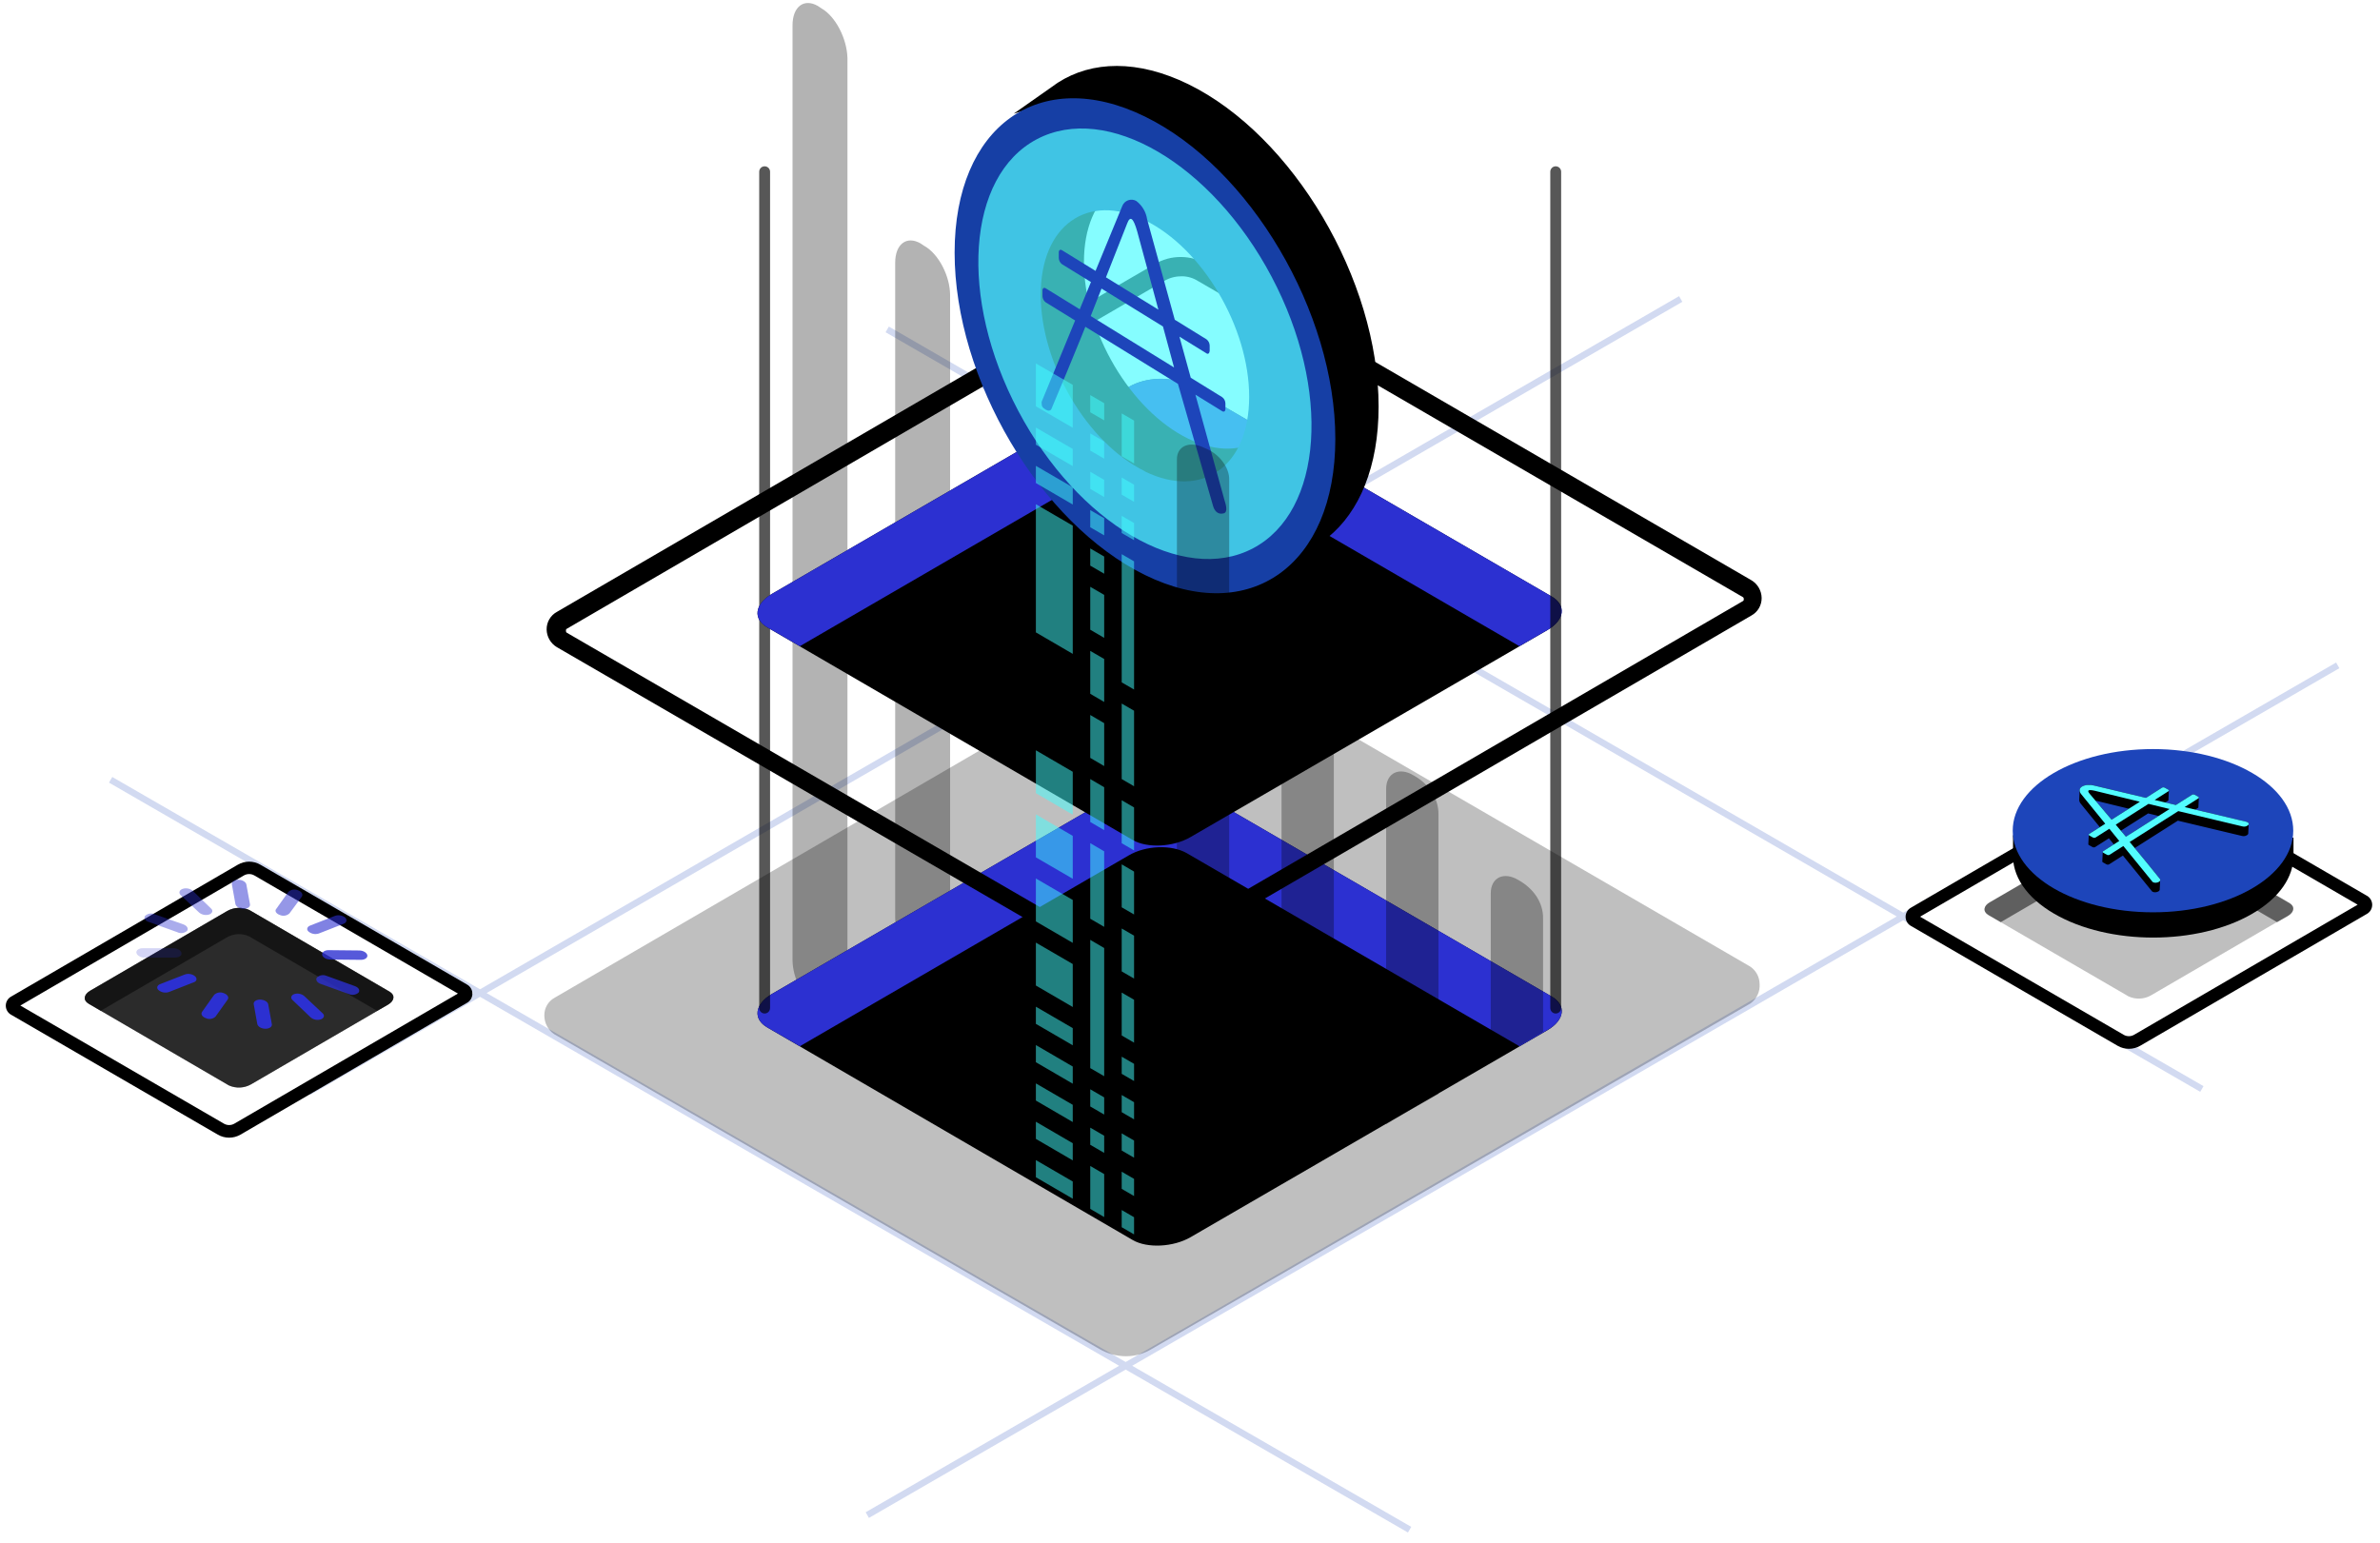 <?xml version="1.0" encoding="UTF-8"?>
<svg width="182px" height="118px" viewBox="0 0 182 118" version="1.1" xmlns="http://www.w3.org/2000/svg" xmlns:xlink="http://www.w3.org/1999/xlink">
    <!-- Generator: Sketch 60 (88103) - https://sketch.com -->
    <title>Advanced level</title>
    <desc>Created with Sketch.</desc>
    <defs>
        <linearGradient x1="99.941%" y1="120.567%" x2="99.941%" y2="21.271%" id="linearGradient-1">
            <stop stopColor="#17D1AA" offset="0%"></stop>
            <stop stopColor="#1AC2AE" offset="7%"></stop>
            <stop stopColor="#229BB8" offset="27%"></stop>
            <stop stopColor="#297CC0" offset="46%"></stop>
            <stop stopColor="#2D66C6" offset="65%"></stop>
            <stop stopColor="#3059CA" offset="83%"></stop>
            <stop stopColor="#3154CB" offset="100%"></stop>
        </linearGradient>
        <linearGradient x1="0%" y1="49.996%" x2="99.969%" y2="49.996%" id="linearGradient-2">
            <stop stopColor="#17D1AA" offset="0%"></stop>
            <stop stopColor="#1AC2AE" offset="7%"></stop>
            <stop stopColor="#229BB8" offset="27%"></stop>
            <stop stopColor="#297CC0" offset="46%"></stop>
            <stop stopColor="#2D66C6" offset="65%"></stop>
            <stop stopColor="#3059CA" offset="83%"></stop>
            <stop stopColor="#3154CB" offset="100%"></stop>
        </linearGradient>
        <radialGradient cx="51.166%" cy="87.462%" fx="51.166%" fy="87.462%" r="94.498%" gradientTransform="translate(0.512,0.875),scale(0.58,1),translate(-0.512,-0.875)" id="radialGradient-3">
            <stop stopColor="#17D1AA" offset="0%"></stop>
            <stop stopColor="#1AC2AE" offset="7%"></stop>
            <stop stopColor="#229BB8" offset="27%"></stop>
            <stop stopColor="#297CC0" offset="46%"></stop>
            <stop stopColor="#2D66C6" offset="65%"></stop>
            <stop stopColor="#3059CA" offset="83%"></stop>
            <stop stopColor="#3154CB" offset="100%"></stop>
        </radialGradient>
        <linearGradient x1="50%" y1="2006.94%" x2="50%" y2="2106.947%" id="linearGradient-4">
            <stop stopColor="#3154CB" offset="0%"></stop>
            <stop stopColor="#3059CA" offset="17%"></stop>
            <stop stopColor="#2D66C6" offset="35%"></stop>
            <stop stopColor="#297CC0" offset="54%"></stop>
            <stop stopColor="#229BB8" offset="73%"></stop>
            <stop stopColor="#1AC2AE" offset="93%"></stop>
            <stop stopColor="#17D1AA" offset="100%"></stop>
        </linearGradient>
        <radialGradient cx="51.17%" cy="87.477%" fx="51.17%" fy="87.477%" r="94.494%" gradientTransform="translate(0.512,0.875),scale(0.58,1),translate(-0.512,-0.875)" id="radialGradient-5">
            <stop stopColor="#17D1AA" offset="0%"></stop>
            <stop stopColor="#1AC2AE" offset="7%"></stop>
            <stop stopColor="#229BB8" offset="27%"></stop>
            <stop stopColor="#297CC0" offset="46%"></stop>
            <stop stopColor="#2D66C6" offset="65%"></stop>
            <stop stopColor="#3059CA" offset="83%"></stop>
            <stop stopColor="#3154CB" offset="100%"></stop>
        </radialGradient>
        <linearGradient x1="0%" y1="49.983%" x2="100%" y2="49.983%" id="linearGradient-6">
            <stop stopColor="#17D1AA" offset="0%"></stop>
            <stop stopColor="#1AC2AE" offset="7%"></stop>
            <stop stopColor="#229BB8" offset="27%"></stop>
            <stop stopColor="#297CC0" offset="46%"></stop>
            <stop stopColor="#2D66C6" offset="65%"></stop>
            <stop stopColor="#3059CA" offset="83%"></stop>
            <stop stopColor="#3154CB" offset="100%"></stop>
        </linearGradient>
        <linearGradient x1="50%" y1="100%" x2="50%" y2="-0.007%" id="linearGradient-7">
            <stop stopColor="#3154CB" offset="0%"></stop>
            <stop stopColor="#3059CA" offset="17%"></stop>
            <stop stopColor="#2D66C6" offset="35%"></stop>
            <stop stopColor="#297CC0" offset="54%"></stop>
            <stop stopColor="#229BB8" offset="73%"></stop>
            <stop stopColor="#1AC2AE" offset="93%"></stop>
            <stop stopColor="#17D1AA" offset="100%"></stop>
        </linearGradient>
        <linearGradient x1="0.686%" y1="46.964%" x2="99.316%" y2="53.008%" id="linearGradient-8">
            <stop stopColor="#17D1AA" offset="0%"></stop>
            <stop stopColor="#1CB9B0" offset="23%"></stop>
            <stop stopColor="#297DC0" offset="70%"></stop>
            <stop stopColor="#3154CB" offset="100%"></stop>
        </linearGradient>
        <linearGradient x1="-0.011%" y1="49.997%" x2="100.011%" y2="49.997%" id="linearGradient-9">
            <stop stopColor="#17D1AA" offset="0%"></stop>
            <stop stopColor="#1AC2AE" offset="7%"></stop>
            <stop stopColor="#229BB8" offset="27%"></stop>
            <stop stopColor="#297CC0" offset="46%"></stop>
            <stop stopColor="#2D66C6" offset="65%"></stop>
            <stop stopColor="#3059CA" offset="83%"></stop>
            <stop stopColor="#3154CB" offset="100%"></stop>
        </linearGradient>
        <linearGradient x1="-0.011%" y1="50.001%" x2="100.09%" y2="50.001%" id="linearGradient-10">
            <stop stopColor="#17D1AA" offset="0%"></stop>
            <stop stopColor="#1AC2AE" offset="7%"></stop>
            <stop stopColor="#229BB8" offset="27%"></stop>
            <stop stopColor="#297CC0" offset="46%"></stop>
            <stop stopColor="#2D66C6" offset="65%"></stop>
            <stop stopColor="#3059CA" offset="83%"></stop>
            <stop stopColor="#3154CB" offset="100%"></stop>
        </linearGradient>
        <linearGradient x1="0.684%" y1="46.964%" x2="99.316%" y2="53.008%" id="linearGradient-11">
            <stop stopColor="#17D1AA" offset="0%"></stop>
            <stop stopColor="#1CB9B0" offset="23%"></stop>
            <stop stopColor="#297DC0" offset="70%"></stop>
            <stop stopColor="#3154CB" offset="100%"></stop>
        </linearGradient>
        <linearGradient x1="0.006%" y1="49.964%" x2="99.994%" y2="49.964%" id="linearGradient-12">
            <stop stopColor="#17D1AA" offset="0%"></stop>
            <stop stopColor="#1AC2AE" offset="7%"></stop>
            <stop stopColor="#229BB8" offset="27%"></stop>
            <stop stopColor="#297CC0" offset="46%"></stop>
            <stop stopColor="#2D66C6" offset="65%"></stop>
            <stop stopColor="#3059CA" offset="83%"></stop>
            <stop stopColor="#3154CB" offset="100%"></stop>
        </linearGradient>
        <linearGradient x1="0.006%" y1="49.734%" x2="99.994%" y2="49.734%" id="linearGradient-13">
            <stop stopColor="#17D1AA" offset="0%"></stop>
            <stop stopColor="#1AC2AE" offset="7%"></stop>
            <stop stopColor="#229BB8" offset="27%"></stop>
            <stop stopColor="#297CC0" offset="46%"></stop>
            <stop stopColor="#2D66C6" offset="65%"></stop>
            <stop stopColor="#3059CA" offset="83%"></stop>
            <stop stopColor="#3154CB" offset="100%"></stop>
        </linearGradient>
        <linearGradient x1="-7.638%" y1="49.912%" x2="91.373%" y2="49.912%" id="linearGradient-14">
            <stop stopColor="#17D1AA" offset="0%"></stop>
            <stop stopColor="#1AC2AE" offset="7%"></stop>
            <stop stopColor="#229BB8" offset="27%"></stop>
            <stop stopColor="#297CC0" offset="46%"></stop>
            <stop stopColor="#2D66C6" offset="65%"></stop>
            <stop stopColor="#3059CA" offset="83%"></stop>
            <stop stopColor="#3154CB" offset="100%"></stop>
        </linearGradient>
        <linearGradient x1="-0.003%" y1="50.002%" x2="100.001%" y2="50.002%" id="linearGradient-15">
            <stop stopColor="#3154CA" offset="0%"></stop>
            <stop stopColor="#17D1AA" offset="100%"></stop>
        </linearGradient>
        <linearGradient x1="49.992%" y1="78.243%" x2="49.992%" y2="-34.808%" id="linearGradient-16">
            <stop stopColor="#1D45BA" offset="0%"></stop>
            <stop stopColor="#1D47BA" offset="42%"></stop>
            <stop stopColor="#1D4EB9" offset="57%"></stop>
            <stop stopColor="#1C59B8" offset="68%"></stop>
            <stop stopColor="#1B6AB6" offset="77%"></stop>
            <stop stopColor="#1A80B3" offset="84%"></stop>
            <stop stopColor="#199CB0" offset="91%"></stop>
            <stop stopColor="#18BBAD" offset="97%"></stop>
            <stop stopColor="#17D1AA" offset="100%"></stop>
        </linearGradient>
        <linearGradient x1="106.683%" y1="117.458%" x2="106.683%" y2="18.518%" id="linearGradient-17">
            <stop stopColor="#17D1AA" offset="0%"></stop>
            <stop stopColor="#1AC2AE" offset="7%"></stop>
            <stop stopColor="#229BB8" offset="27%"></stop>
            <stop stopColor="#297CC0" offset="46%"></stop>
            <stop stopColor="#2D66C6" offset="65%"></stop>
            <stop stopColor="#3059CA" offset="83%"></stop>
            <stop stopColor="#3154CB" offset="100%"></stop>
        </linearGradient>
    </defs>
    <g id="Advanced-level" stroke="none" stroke-width="1" fill="none" fillRule="evenodd">
        <g>
            <g id="grid" opacity="0.2" transform="translate(8.308, 22.498)" stroke="#1D45BA" stroke-width="0.5">
                <path d="M58.015,93.376 L170.46,28.39 M15.3,61.025 L120.217,0.368 M59.538,2.695 L160.071,60.787 M0.152,37.141 L99.485,94.493" id="Combined-Shape"></path>
            </g>
            <path d="M60.605,1.946 C60.605,0.503 61.482,-0.149 62.543,0.456 L62.543,0.456 L62.82,0.642 C63.882,1.247 64.758,2.923 64.805,4.422 L64.805,4.422 L64.805,75.869 C64.805,77.317 62.543,77.172 62.543,77.172 C61.482,76.521 60.605,74.845 60.605,73.402 L60.605,73.402 Z M68.455,20.104 C68.455,18.661 69.332,18.01 70.394,18.615 L70.394,18.615 L70.671,18.801 C71.778,19.406 72.655,21.128 72.655,22.576 L72.655,22.576 L72.655,71.261 C72.655,72.704 70.394,72.564 70.394,72.564 C69.332,71.913 68.455,71.633 68.455,70.19 L68.455,70.19 Z" id="Combined-Shape" fill="url(#linearGradient-1)" fillRule="nonzero" opacity="0.3"></path>
            <g id="1" transform="translate(40.926, 48.468)" fillRule="nonzero">
                <path d="M45.169,55.257 C44.454,55.252 43.753,55.06 43.134,54.698 L1.457,30.628 C0.983,30.306 0.7,29.766 0.7,29.19 C0.692,28.627 0.994,28.107 1.485,27.84 L47.177,1.256 C48.413,0.511 49.956,0.511 51.192,1.256 L92.846,25.415 C93.322,25.697 93.619,26.208 93.631,26.765 C93.68,27.355 93.417,27.928 92.938,28.273 L47.154,54.698 C46.556,55.066 45.869,55.259 45.169,55.257 Z" id="Path" fill="url(#linearGradient-2)" opacity="0.25"></path>
                <path d="M45.695,46.371 L17.772,30.125 C16.632,29.483 16.771,28.338 18.091,27.556 L45.382,11.734 C46.706,10.952 48.668,10.906 49.808,11.548 L77.731,27.747 C78.871,28.389 78.737,29.539 77.412,30.321 L50.126,46.147 C48.802,46.92 46.794,47.013 45.695,46.371 Z" id="Path" fill="url(#radialGradient-3)"></path>
                <path d="M17.772,30.125 L20.237,31.55 L45.382,16.957 C46.706,16.175 48.668,16.128 49.808,16.771 L75.266,31.55 L77.412,30.312 C78.737,29.53 78.871,28.45 77.731,27.737 L49.808,11.539 C48.668,10.896 46.706,10.943 45.382,11.725 L18.095,27.551 C16.766,28.338 16.632,29.483 17.772,30.125 Z" id="Path" fill="#2C30D1"></path>
            </g>
            <path d="M58.472,77.514 L58.472,77.514 C58.243,77.514 58.057,77.326 58.057,77.095 L58.057,13.137 C58.057,12.906 58.243,12.719 58.472,12.719 L58.472,12.719 C58.582,12.719 58.688,12.763 58.766,12.841 C58.844,12.92 58.888,13.026 58.888,13.137 L58.888,77.095 C58.888,77.206 58.844,77.313 58.766,77.391 C58.688,77.47 58.582,77.514 58.472,77.514 L58.472,77.514 Z" id="Path" fill="url(#linearGradient-4)" fillRule="nonzero" opacity="0.66"></path>
            <g id="2" transform="translate(41.801, 19.654)" fillRule="nonzero">
                <path d="M44.82,44.589 L16.897,28.344 C15.757,27.701 15.896,26.556 17.216,25.774 L44.502,9.948 C45.826,9.166 47.788,9.124 48.928,9.766 L76.851,25.965 C77.991,26.607 77.857,27.752 76.533,28.534 L49.246,44.361 C47.926,45.138 45.919,45.231 44.82,44.589 Z" id="Path" fill="url(#radialGradient-5)"></path>
                <path d="M16.897,28.344 L19.362,29.768 L44.506,15.175 C45.831,14.393 47.793,14.347 48.933,14.989 L74.391,29.768 L76.537,28.53 C77.862,27.748 77.996,26.668 76.856,25.96 L48.933,9.762 C47.793,9.119 45.831,9.161 44.506,9.943 L17.22,25.769 C15.891,26.556 15.757,27.701 16.897,28.344 Z" id="Path" fill="#2C30D1"></path>
                <path d="M44.47,54.546 C43.756,54.542 43.056,54.349 42.439,53.987 L0.785,29.842 C0.309,29.56 0.012,29.049 0,28.493 C-0.008,27.93 0.294,27.41 0.785,27.143 L46.477,0.559 C47.714,-0.186 49.256,-0.186 50.493,0.559 L92.128,24.722 C92.604,25.004 92.901,25.515 92.913,26.072 C92.921,26.634 92.619,27.155 92.128,27.422 L46.436,54.001 C45.842,54.359 45.162,54.548 44.47,54.546 Z M48.49,1.481 C48.033,1.483 47.586,1.611 47.197,1.853 L1.523,28.446 C1.477,28.493 1.477,28.493 1.477,28.586 C1.471,28.637 1.488,28.688 1.523,28.725 L43.177,52.884 L43.177,52.884 C43.993,53.349 44.992,53.349 45.808,52.884 L91.5,26.305 C91.546,26.258 91.546,26.258 91.546,26.165 C91.553,26.114 91.536,26.063 91.5,26.026 L49.828,1.848 C49.429,1.591 48.963,1.461 48.49,1.476 L48.49,1.481 Z" id="Shape" fill="url(#linearGradient-6)"></path>
            </g>
            <path d="M118.966,77.514 L118.966,77.514 C118.737,77.514 118.551,77.326 118.551,77.095 L118.551,13.137 C118.551,12.906 118.737,12.719 118.966,12.719 L118.966,12.719 C119.196,12.719 119.382,12.906 119.382,13.137 L119.382,77.095 C119.382,77.326 119.196,77.514 118.966,77.514 L118.966,77.514 Z" id="Path" fill="url(#linearGradient-7)" fillRule="nonzero" opacity="0.66"></path>
            <g id="3" transform="translate(0.443, 65.899)">
                <path d="M35.271,9.399 L19.468,0.234 C18.934,-0.078 18.275,-0.078 17.742,0.234 L0.415,10.316 C0.16,10.454 2.98427949e-12,10.722 2.98427949e-12,11.015 C2.98427949e-12,11.307 0.16,11.575 0.415,11.713 L16.214,20.878 C16.75,21.188 17.409,21.188 17.945,20.878 L35.271,10.796 C35.524,10.656 35.681,10.388 35.681,10.098 C35.681,9.807 35.524,9.539 35.271,9.399 L35.271,9.399 Z M34.574,10.088 L17.474,20.04 C17.229,20.18 16.93,20.18 16.685,20.04 L1.112,11.005 L18.212,1.053 C18.457,0.914 18.757,0.914 19.002,1.053 L34.574,10.088 Z" id="Shape" fill="url(#linearGradient-8)" fillRule="nonzero"></path>
                <path d="M17.058,17.112 L6.332,10.861 C5.898,10.61 5.954,10.167 6.452,9.874 L16.934,3.776 C17.455,3.482 18.083,3.454 18.628,3.702 L29.354,9.944 C29.788,10.2 29.732,10.642 29.234,10.931 L18.752,17.033 C18.231,17.327 17.604,17.356 17.058,17.112 Z" id="Path" fill="url(#linearGradient-9)" fillRule="nonzero" opacity="0.66"></path>
                <path d="M17.058,17.112 L6.332,10.861 C5.898,10.61 5.954,10.167 6.452,9.874 L16.934,3.776 C17.455,3.482 18.083,3.454 18.628,3.702 L29.354,9.944 C29.788,10.2 29.732,10.642 29.234,10.931 L18.752,17.033 C18.231,17.327 17.604,17.356 17.058,17.112 Z" id="Path" fill="url(#linearGradient-9)" fillRule="nonzero" opacity="0.5"></path>
                <path d="M6.332,10.861 L7.255,11.41 L16.915,5.787 C17.435,5.488 18.067,5.462 18.609,5.717 L28.394,11.41 L29.215,10.945 C29.714,10.656 29.769,10.214 29.335,9.958 L18.628,3.702 C18.083,3.454 17.455,3.482 16.934,3.776 L6.452,9.874 C5.954,10.167 5.898,10.596 6.332,10.861 Z" id="Path" fill="url(#linearGradient-10)" fillRule="nonzero" opacity="0.5"></path>
                <path d="M13.505,2.087 C13.255,2.184 13.205,2.403 13.389,2.575 L14.788,3.897 C15.007,4.075 15.301,4.127 15.568,4.037 C15.817,3.939 15.868,3.72 15.683,3.571 L14.285,2.217 C14.063,2.043 13.77,1.994 13.505,2.087 Z" id="Path" fill="#2C30D1" opacity="0.4"></path>
                <path d="M22.052,10.13 C21.808,10.223 21.757,10.442 21.937,10.596 L23.322,11.918 C23.542,12.097 23.838,12.15 24.106,12.057 C24.351,11.959 24.402,11.741 24.222,11.592 L22.814,10.27 C22.599,10.098 22.313,10.046 22.052,10.13 Z" id="Path" fill="#2C30D1"></path>
                <path d="M25.158,4.153 L23.271,4.889 C23.026,4.987 22.975,5.205 23.16,5.354 C23.379,5.532 23.673,5.584 23.94,5.494 L25.828,4.754 C26.077,4.661 26.128,4.437 25.943,4.265 C25.718,4.095 25.422,4.052 25.158,4.153 L25.158,4.153 Z" id="Path" fill="#2C30D1" opacity="0.6"></path>
                <path d="M14.474,8.766 C14.253,8.588 13.956,8.537 13.689,8.631 L11.802,9.367 C11.557,9.464 11.506,9.683 11.691,9.832 C11.91,10.01 12.204,10.062 12.471,9.972 L14.358,9.232 C14.608,9.162 14.658,8.938 14.474,8.766 Z" id="Path" fill="#2C30D1"></path>
                <path d="M20.958,4.079 C21.205,4.188 21.493,4.141 21.692,3.958 L22.634,2.682 C22.754,2.51 22.634,2.291 22.343,2.189 C22.094,2.079 21.804,2.128 21.605,2.315 L20.682,3.613 C20.543,3.762 20.677,3.986 20.958,4.079 Z" id="Path" fill="#2C30D1" opacity="0.5"></path>
                <path d="M16.675,10.06 C16.427,9.951 16.138,9.999 15.937,10.181 L15.014,11.48 C14.889,11.652 15.014,11.871 15.305,11.973 C15.551,12.083 15.839,12.035 16.038,11.852 L16.962,10.554 C17.095,10.381 16.957,10.163 16.675,10.06 Z" id="Path" fill="#2C30D1"></path>
                <path d="M18.185,3.613 C18.489,3.613 18.711,3.455 18.674,3.26 L18.397,1.747 C18.365,1.551 18.083,1.384 17.778,1.384 C17.474,1.384 17.252,1.537 17.289,1.737 L17.562,3.25 C17.598,3.427 17.88,3.613 18.185,3.613 Z" id="Path" fill="#2C30D1" opacity="0.5"></path>
                <path d="M19.449,10.549 C19.145,10.549 18.923,10.707 18.96,10.903 L19.232,12.416 C19.269,12.616 19.546,12.779 19.855,12.779 C20.165,12.779 20.382,12.625 20.345,12.425 L20.068,10.912 C20.035,10.717 19.754,10.554 19.449,10.549 Z" id="Path" fill="#2C30D1"></path>
                <path d="M11.386,4.023 C11.139,3.912 10.85,3.962 10.652,4.149 C10.528,4.316 10.652,4.54 10.943,4.614 L13.108,5.392 C13.357,5.519 13.658,5.478 13.865,5.289 C13.985,5.122 13.865,4.898 13.574,4.796 L11.386,4.023 Z" id="Path" fill="#2C30D1" opacity="0.4"></path>
                <path d="M24.526,8.734 C24.278,8.628 23.992,8.677 23.792,8.859 C23.668,9.032 23.792,9.25 24.083,9.353 L26.248,10.13 C26.495,10.239 26.782,10.192 26.982,10.009 C27.102,9.837 26.982,9.618 26.686,9.516 L24.526,8.734 Z" id="Path" fill="#2C30D1" opacity="0.8"></path>
                <path d="M10.606,7.337 L12.946,7.337 C13.251,7.337 13.472,7.184 13.435,6.983 C13.398,6.783 13.122,6.625 12.817,6.62 L10.477,6.62 C10.172,6.62 9.951,6.779 9.988,6.974 C10.025,7.17 10.302,7.337 10.606,7.337 Z" id="Path" fill="#2C30D1" opacity="0.2"></path>
                <path d="M27.023,6.793 L24.683,6.769 C24.378,6.769 24.162,6.923 24.194,7.123 C24.226,7.323 24.512,7.486 24.817,7.486 L27.157,7.509 C27.462,7.509 27.683,7.351 27.646,7.156 C27.609,6.96 27.328,6.793 27.023,6.793 Z" id="Path" fill="#2C30D1" opacity="0.8"></path>
            </g>
            <g id="4" transform="translate(145.722, 57.289)">
                <path d="M35.266,11.213 L19.467,2.048 C18.932,1.736 18.272,1.736 17.736,2.048 L0.41,12.13 C0.157,12.27 0,12.538 0,12.829 C0,13.12 0.157,13.387 0.41,13.527 L16.213,22.692 C16.748,23.002 17.405,23.002 17.94,22.692 L35.27,12.61 C35.523,12.47 35.681,12.203 35.681,11.912 C35.681,11.621 35.523,11.353 35.27,11.213 L35.266,11.213 Z M34.569,11.902 L17.469,21.854 C17.224,21.994 16.924,21.994 16.68,21.854 L1.107,12.819 L18.207,2.867 C18.452,2.728 18.752,2.728 18.996,2.867 L34.569,11.902 Z" id="Shape" fill="url(#linearGradient-11)" fillRule="nonzero"></path>
                <path d="M17.053,18.917 L6.327,12.689 C5.893,12.438 5.949,11.996 6.452,11.702 L16.933,5.604 C17.454,5.31 18.083,5.283 18.627,5.53 L29.353,11.758 C29.787,12.014 29.732,12.452 29.229,12.745 L18.747,18.847 C18.225,19.138 17.597,19.164 17.053,18.917 L17.053,18.917 Z" id="Path" fill="url(#linearGradient-12)" fillRule="nonzero" opacity="0.25"></path>
                <path d="M6.327,12.689 L7.273,13.238 L16.933,7.615 C17.454,7.321 18.083,7.293 18.627,7.541 L28.407,13.238 L29.229,12.773 C29.732,12.48 29.787,12.042 29.353,11.786 L18.627,5.544 C18.083,5.296 17.454,5.324 16.933,5.618 L6.452,11.716 C5.949,11.982 5.893,12.424 6.327,12.689 Z" id="Path" fill="url(#linearGradient-13)" fillRule="nonzero" opacity="0.5"></path>
                <path d="M29.663,6.777 L29.4,6.777 C28.966,5.665 28.015,4.608 26.52,3.742 C22.333,1.308 15.54,1.308 11.353,3.742 C10.146,4.371 9.165,5.368 8.552,6.591 L8.215,6.591 L8.215,7.988 C8.132,9.649 9.18,11.321 11.353,12.587 C15.54,15.026 22.333,15.026 26.52,12.587 C28.615,11.367 29.663,9.77 29.663,8.174 L29.663,8.174 L29.663,6.777 Z" id="Path" fill="url(#linearGradient-14)" fillRule="nonzero"></path>
                <ellipse id="Oval" fill="#1D45BA" fillRule="nonzero" cx="18.918" cy="6.242" rx="10.726" ry="6.242"></ellipse>
                <path d="M14.028,2.74 C13.825,2.742 13.62,2.784 13.474,2.876 L13.474,2.876 C13.366,2.946 13.318,3.04 13.313,3.14 L13.313,3.14 C13.312,3.145 13.312,3.15 13.312,3.154 L13.312,3.154 C13.311,3.159 13.311,3.164 13.311,3.168 L13.311,3.168 C13.311,3.173 13.311,3.178 13.311,3.183 L13.311,3.183 C13.31,3.187 13.31,3.192 13.31,3.197 L13.31,3.197 C13.309,3.202 13.309,3.207 13.309,3.211 L13.309,3.211 C13.309,3.216 13.309,3.221 13.309,3.226 L13.309,3.226 C13.309,3.231 13.309,3.235 13.309,3.24 L13.309,3.24 C13.308,3.245 13.308,3.25 13.307,3.254 L13.307,3.254 C13.307,3.259 13.307,3.264 13.307,3.269 L13.307,3.269 C13.306,3.273 13.306,3.279 13.306,3.283 L13.306,3.283 C13.306,3.288 13.306,3.292 13.305,3.297 L13.305,3.297 C13.305,3.302 13.305,3.307 13.305,3.312 L13.305,3.312 C13.304,3.316 13.304,3.321 13.304,3.326 L13.304,3.326 C13.303,3.331 13.303,3.336 13.303,3.34 L13.303,3.34 C13.303,3.345 13.303,3.35 13.303,3.355 L13.303,3.355 C13.302,3.36 13.302,3.364 13.302,3.369 L13.302,3.369 C13.301,3.374 13.301,3.379 13.301,3.383 L13.301,3.383 C13.301,3.388 13.301,3.393 13.3,3.398 L13.3,3.398 C13.3,3.402 13.3,3.407 13.3,3.412 L13.3,3.412 C13.299,3.417 13.299,3.421 13.299,3.426 L13.299,3.426 C13.299,3.431 13.299,3.436 13.299,3.441 L13.299,3.441 C13.298,3.445 13.298,3.45 13.298,3.455 L13.298,3.455 C13.298,3.46 13.298,3.464 13.297,3.469 L13.297,3.469 L13.297,3.484 C13.296,3.488 13.296,3.493 13.296,3.498 L13.296,3.498 C13.295,3.503 13.295,3.508 13.295,3.512 L13.295,3.512 C13.295,3.517 13.295,3.521 13.295,3.527 L13.295,3.527 C13.294,3.531 13.294,3.536 13.294,3.541 L13.294,3.541 C13.294,3.546 13.294,3.55 13.294,3.555 L13.294,3.555 C13.293,3.56 13.293,3.565 13.293,3.569 L13.293,3.569 C13.292,3.574 13.292,3.579 13.292,3.584 L13.292,3.584 C13.292,3.589 13.292,3.593 13.292,3.598 L13.292,3.598 C13.291,3.603 13.291,3.607 13.291,3.612 L13.291,3.612 C13.29,3.617 13.29,3.622 13.29,3.626 L13.29,3.626 C13.29,3.631 13.29,3.636 13.289,3.64 L13.289,3.64 C13.289,3.646 13.289,3.65 13.289,3.655 L13.289,3.655 C13.288,3.66 13.288,3.665 13.288,3.669 L13.288,3.669 C13.288,3.674 13.288,3.679 13.287,3.683 L13.287,3.683 C13.287,3.689 13.287,3.693 13.287,3.698 L13.287,3.698 C13.286,3.703 13.286,3.708 13.286,3.712 L13.286,3.712 C13.286,3.717 13.286,3.722 13.285,3.727 L13.285,3.727 C13.285,3.731 13.285,3.736 13.285,3.741 L13.285,3.741 C13.285,3.746 13.285,3.751 13.284,3.755 L13.284,3.755 C13.284,3.76 13.284,3.765 13.283,3.769 L13.283,3.769 C13.283,3.774 13.283,3.779 13.283,3.784 L13.283,3.784 C13.282,3.789 13.282,3.794 13.282,3.798 L13.282,3.798 C13.282,3.803 13.282,3.808 13.281,3.812 L13.281,3.812 C13.281,3.818 13.281,3.822 13.281,3.827 L13.281,3.827 C13.281,3.832 13.281,3.837 13.28,3.841 L13.28,3.841 L13.28,3.855 C13.27,3.954 13.305,4.059 13.373,4.152 L13.373,4.152 L14.855,5.974 L14.037,6.493 C14.009,6.511 14.001,6.534 14.008,6.558 L14.008,6.558 C14.007,6.563 14.005,6.567 14.007,6.573 L14.007,6.573 C14.007,6.578 14.005,6.582 14.006,6.587 L14.006,6.587 C14.006,6.592 14.004,6.596 14.005,6.601 L14.005,6.601 C14.005,6.606 14.003,6.61 14.005,6.615 L14.005,6.615 C14.004,6.62 14.003,6.625 14.004,6.63 L14.004,6.63 C14.004,6.635 14.002,6.639 14.003,6.644 L14.003,6.644 C14.003,6.649 14.001,6.653 14.003,6.658 L14.003,6.658 C14.002,6.663 14.001,6.668 14.002,6.673 L14.002,6.673 C14.002,6.678 14,6.682 14.001,6.687 L14.001,6.687 C14.001,6.692 13.999,6.696 14.001,6.702 L14.001,6.702 C14,6.706 13.999,6.711 14,6.716 L14,6.716 C14,6.721 13.998,6.725 13.999,6.73 L13.999,6.73 C13.999,6.735 13.997,6.739 13.999,6.744 L13.999,6.744 C13.998,6.75 13.997,6.754 13.998,6.759 L13.998,6.759 C13.998,6.764 13.996,6.768 13.997,6.773 L13.997,6.773 C13.997,6.778 13.996,6.782 13.997,6.787 L13.997,6.787 C13.997,6.792 13.995,6.797 13.996,6.802 L13.996,6.802 C13.996,6.807 13.994,6.811 13.996,6.816 L13.996,6.816 C13.995,6.821 13.994,6.825 13.995,6.83 L13.995,6.83 C13.995,6.835 13.992,6.839 13.994,6.844 L13.994,6.844 C13.994,6.85 13.991,6.854 13.993,6.859 L13.993,6.859 C13.992,6.864 13.991,6.868 13.992,6.873 L13.992,6.873 C13.992,6.878 13.991,6.883 13.991,6.887 L13.991,6.887 C13.991,6.892 13.99,6.897 13.991,6.901 L13.991,6.901 C13.991,6.907 13.99,6.911 13.991,6.916 L13.991,6.916 C13.991,6.921 13.989,6.925 13.99,6.93 L13.99,6.93 C13.99,6.935 13.988,6.94 13.99,6.944 L13.99,6.944 C13.989,6.95 13.987,6.953 13.989,6.959 L13.989,6.959 C13.989,6.964 13.987,6.968 13.988,6.973 L13.988,6.973 C13.987,6.979 13.986,6.982 13.987,6.987 L13.987,6.987 C13.987,6.992 13.986,6.996 13.987,7.002 L13.987,7.002 C13.987,7.007 13.985,7.011 13.986,7.016 L13.986,7.016 C13.986,7.021 13.984,7.025 13.986,7.03 L13.986,7.03 C13.985,7.036 13.984,7.039 13.985,7.045 L13.985,7.045 C13.985,7.05 13.983,7.054 13.984,7.059 L13.984,7.059 C13.984,7.064 13.982,7.068 13.984,7.073 L13.984,7.073 C13.983,7.079 13.982,7.082 13.983,7.088 L13.983,7.088 C13.983,7.093 13.981,7.097 13.982,7.102 L13.982,7.102 C13.982,7.107 13.98,7.111 13.982,7.116 L13.982,7.116 C13.981,7.121 13.979,7.125 13.981,7.131 L13.981,7.131 C13.981,7.136 13.978,7.14 13.98,7.145 L13.98,7.145 C13.979,7.15 13.978,7.154 13.979,7.159 L13.979,7.159 C13.979,7.164 13.978,7.168 13.978,7.174 L13.978,7.174 C13.978,7.179 13.976,7.183 13.978,7.188 L13.978,7.188 C13.978,7.193 13.976,7.197 13.978,7.202 L13.978,7.202 C13.977,7.208 13.975,7.211 13.976,7.217 L13.976,7.217 C13.976,7.221 13.974,7.226 13.976,7.231 L13.976,7.231 C13.975,7.236 13.974,7.24 13.975,7.245 L13.975,7.245 C13.975,7.25 13.973,7.254 13.974,7.26 L13.974,7.26 C13.974,7.265 13.973,7.269 13.974,7.274 L13.974,7.274 C13.973,7.298 13.985,7.324 14.02,7.343 L14.02,7.343 L14.29,7.493 C14.35,7.527 14.441,7.528 14.493,7.495 L14.493,7.495 L15.547,6.825 L15.926,7.292 L15.104,7.813 C15.077,7.831 15.069,7.855 15.076,7.879 L15.076,7.879 C15.075,7.883 15.073,7.888 15.074,7.893 L15.074,7.893 C15.074,7.898 15.073,7.902 15.074,7.907 L15.074,7.907 C15.073,7.912 15.072,7.916 15.073,7.921 L15.073,7.921 C15.073,7.927 15.071,7.931 15.073,7.936 L15.073,7.936 C15.073,7.941 15.07,7.945 15.072,7.95 L15.072,7.95 C15.071,7.955 15.07,7.959 15.071,7.964 L15.071,7.964 C15.071,7.969 15.069,7.973 15.07,7.979 L15.07,7.979 C15.07,7.984 15.068,7.988 15.07,7.993 L15.07,7.993 C15.069,7.998 15.068,8.002 15.069,8.008 L15.069,8.008 C15.068,8.012 15.067,8.016 15.068,8.022 L15.068,8.022 C15.068,8.027 15.066,8.031 15.068,8.036 L15.068,8.036 C15.067,8.041 15.066,8.045 15.067,8.051 L15.067,8.051 C15.067,8.056 15.065,8.059 15.066,8.064 L15.066,8.064 C15.066,8.07 15.064,8.074 15.066,8.079 L15.066,8.079 C15.065,8.084 15.064,8.088 15.065,8.093 L15.065,8.093 C15.065,8.098 15.064,8.102 15.064,8.108 L15.064,8.108 C15.064,8.112 15.062,8.117 15.064,8.122 L15.064,8.122 C15.064,8.127 15.062,8.131 15.064,8.136 L15.064,8.136 C15.063,8.141 15.061,8.145 15.062,8.151 L15.062,8.151 C15.062,8.156 15.06,8.16 15.062,8.165 L15.062,8.165 C15.061,8.17 15.06,8.174 15.061,8.179 L15.061,8.179 C15.061,8.184 15.059,8.188 15.06,8.193 L15.06,8.193 C15.06,8.198 15.058,8.203 15.06,8.208 L15.06,8.208 C15.059,8.213 15.058,8.217 15.059,8.222 L15.059,8.222 C15.059,8.227 15.057,8.231 15.058,8.237 L15.058,8.237 C15.058,8.241 15.056,8.246 15.058,8.251 L15.058,8.251 C15.058,8.256 15.056,8.26 15.057,8.265 L15.057,8.265 C15.057,8.27 15.055,8.274 15.056,8.28 L15.056,8.28 C15.056,8.285 15.054,8.289 15.056,8.294 L15.056,8.294 C15.055,8.299 15.054,8.303 15.055,8.308 L15.055,8.308 C15.055,8.313 15.053,8.317 15.054,8.322 L15.054,8.322 C15.054,8.327 15.053,8.332 15.054,8.337 L15.054,8.337 C15.054,8.342 15.052,8.346 15.053,8.35 L15.053,8.35 C15.053,8.356 15.051,8.36 15.053,8.365 L15.053,8.365 C15.052,8.37 15.05,8.374 15.052,8.379 L15.052,8.379 C15.052,8.385 15.05,8.389 15.051,8.393 L15.051,8.393 C15.051,8.399 15.049,8.402 15.05,8.408 L15.05,8.408 C15.05,8.413 15.049,8.417 15.05,8.422 L15.05,8.422 C15.049,8.427 15.048,8.431 15.049,8.437 L15.049,8.437 C15.049,8.442 15.047,8.445 15.049,8.451 L15.049,8.451 C15.048,8.456 15.047,8.46 15.048,8.465 L15.048,8.465 C15.048,8.47 15.046,8.474 15.047,8.48 L15.047,8.48 C15.047,8.485 15.045,8.488 15.047,8.494 L15.047,8.494 C15.046,8.499 15.044,8.503 15.046,8.508 L15.046,8.508 C15.045,8.514 15.044,8.517 15.045,8.523 L15.045,8.523 C15.045,8.528 15.043,8.531 15.044,8.537 L15.044,8.537 C15.044,8.542 15.043,8.546 15.044,8.551 L15.044,8.551 C15.044,8.556 15.042,8.56 15.043,8.566 L15.043,8.566 C15.043,8.571 15.041,8.574 15.042,8.58 L15.042,8.58 C15.042,8.585 15.041,8.589 15.042,8.594 L15.042,8.594 C15.04,8.619 15.052,8.644 15.087,8.663 L15.087,8.663 L15.359,8.814 C15.419,8.848 15.51,8.848 15.562,8.816 L15.562,8.816 L16.619,8.143 L18.854,10.892 L18.894,10.913 C19.013,10.98 19.215,10.961 19.346,10.879 L19.346,10.879 C19.396,10.847 19.421,10.808 19.432,10.768 L19.432,10.768 C19.434,10.762 19.431,10.758 19.432,10.753 L19.432,10.753 C19.434,10.749 19.432,10.744 19.434,10.739 L19.434,10.739 C19.435,10.734 19.432,10.729 19.434,10.725 L19.434,10.725 C19.435,10.72 19.434,10.715 19.434,10.71 L19.434,10.71 C19.436,10.706 19.434,10.701 19.435,10.696 L19.435,10.696 C19.437,10.692 19.434,10.687 19.436,10.682 L19.436,10.682 C19.437,10.677 19.435,10.673 19.436,10.667 L19.436,10.667 C19.439,10.663 19.436,10.658 19.437,10.653 L19.437,10.653 C19.439,10.649 19.436,10.644 19.438,10.639 L19.438,10.639 C19.439,10.634 19.437,10.63 19.439,10.624 L19.439,10.624 C19.441,10.62 19.438,10.615 19.439,10.61 L19.439,10.61 C19.441,10.606 19.439,10.601 19.44,10.596 L19.44,10.596 C19.442,10.591 19.439,10.587 19.441,10.582 L19.441,10.582 C19.443,10.577 19.44,10.573 19.442,10.567 L19.442,10.567 C19.443,10.563 19.441,10.558 19.442,10.553 L19.442,10.553 C19.444,10.548 19.442,10.544 19.443,10.538 L19.443,10.538 C19.445,10.534 19.442,10.529 19.444,10.524 L19.444,10.524 C19.445,10.52 19.443,10.515 19.444,10.51 L19.444,10.51 C19.446,10.505 19.444,10.501 19.445,10.495 L19.445,10.495 C19.447,10.491 19.444,10.486 19.446,10.481 L19.446,10.481 C19.447,10.477 19.445,10.472 19.446,10.467 L19.446,10.467 C19.448,10.462 19.446,10.458 19.447,10.453 L19.447,10.453 C19.449,10.448 19.446,10.444 19.447,10.438 L19.447,10.438 C19.449,10.434 19.447,10.429 19.448,10.424 L19.448,10.424 C19.449,10.419 19.448,10.415 19.449,10.41 L19.449,10.41 C19.451,10.405 19.448,10.4 19.449,10.395 L19.449,10.395 C19.451,10.391 19.449,10.386 19.449,10.381 L19.449,10.381 C19.452,10.376 19.449,10.372 19.451,10.366 L19.451,10.366 C19.453,10.362 19.449,10.358 19.451,10.353 L19.451,10.353 C19.454,10.348 19.451,10.343 19.452,10.338 L19.452,10.338 C19.454,10.333 19.451,10.329 19.453,10.324 L19.453,10.324 C19.455,10.319 19.452,10.315 19.454,10.309 L19.454,10.309 C19.455,10.305 19.453,10.3 19.454,10.296 L19.454,10.296 C19.456,10.291 19.454,10.286 19.455,10.281 L19.455,10.281 C19.457,10.276 19.454,10.272 19.455,10.267 L19.455,10.267 C19.457,10.262 19.455,10.257 19.456,10.253 L19.456,10.253 C19.458,10.248 19.455,10.243 19.457,10.238 L19.457,10.238 C19.458,10.234 19.456,10.229 19.458,10.224 L19.458,10.224 C19.459,10.219 19.457,10.215 19.458,10.21 L19.458,10.21 C19.46,10.205 19.458,10.2 19.459,10.195 L19.459,10.195 C19.46,10.191 19.458,10.186 19.459,10.181 L19.459,10.181 C19.461,10.176 19.459,10.171 19.46,10.167 L19.46,10.167 C19.462,10.162 19.459,10.157 19.461,10.152 L19.461,10.152 C19.462,10.148 19.46,10.143 19.461,10.138 L19.461,10.138 C19.463,10.134 19.461,10.129 19.462,10.124 L19.462,10.124 C19.464,10.119 19.461,10.114 19.463,10.109 L19.463,10.109 C19.464,10.105 19.462,10.1 19.463,10.095 L19.463,10.095 C19.465,10.09 19.463,10.086 19.464,10.081 L19.464,10.081 C19.466,10.076 19.463,10.071 19.465,10.066 L19.465,10.066 C19.467,10.062 19.464,10.057 19.465,10.052 L19.465,10.052 C19.479,10.016 19.477,9.978 19.458,9.942 L19.458,9.942 C18.861,9.203 18.161,8.339 17.523,7.57 L17.523,7.57 L20.82,5.475 L25.717,6.642 C25.877,6.683 25.996,6.654 26.116,6.578 L26.116,6.578 C26.168,6.545 26.191,6.511 26.2,6.477 L26.2,6.477 C26.203,6.472 26.199,6.467 26.201,6.462 L26.201,6.462 C26.203,6.458 26.2,6.453 26.202,6.448 L26.202,6.448 C26.204,6.444 26.201,6.439 26.202,6.434 L26.202,6.434 C26.205,6.429 26.202,6.425 26.203,6.419 L26.203,6.419 C26.205,6.415 26.202,6.41 26.204,6.405 L26.204,6.405 C26.206,6.401 26.203,6.396 26.204,6.391 L26.204,6.391 C26.207,6.386 26.204,6.382 26.205,6.377 L26.205,6.377 C26.207,6.372 26.204,6.368 26.206,6.362 L26.206,6.362 C26.207,6.357 26.205,6.353 26.206,6.348 L26.206,6.348 C26.209,6.343 26.206,6.339 26.207,6.334 L26.207,6.334 C26.209,6.329 26.206,6.324 26.207,6.319 L26.207,6.319 C26.21,6.315 26.207,6.31 26.208,6.305 L26.208,6.305 C26.21,6.3 26.207,6.296 26.209,6.29 L26.209,6.29 C26.211,6.286 26.208,6.282 26.21,6.276 L26.21,6.276 C26.211,6.272 26.209,6.267 26.21,6.262 L26.21,6.262 C26.212,6.257 26.21,6.253 26.211,6.248 L26.211,6.248 C26.212,6.243 26.21,6.239 26.211,6.233 L26.211,6.233 C26.214,6.229 26.211,6.224 26.212,6.219 L26.212,6.219 C26.215,6.214 26.211,6.21 26.212,6.205 L26.212,6.205 C26.215,6.2 26.212,6.196 26.214,6.19 L26.214,6.19 C26.216,6.186 26.212,6.181 26.215,6.176 L26.215,6.176 C26.216,6.171 26.214,6.167 26.215,6.161 L26.215,6.161 C26.217,6.157 26.215,6.153 26.216,6.148 L26.216,6.148 C26.218,6.143 26.215,6.138 26.216,6.133 L26.216,6.133 C26.218,6.128 26.216,6.124 26.217,6.119 L26.217,6.119 C26.219,6.114 26.216,6.11 26.218,6.104 L26.218,6.104 C26.22,6.1 26.217,6.095 26.218,6.09 L26.218,6.09 C26.22,6.085 26.218,6.081 26.219,6.076 L26.219,6.076 C26.221,6.071 26.218,6.067 26.219,6.061 L26.219,6.061 C26.222,6.057 26.219,6.052 26.22,6.048 L26.22,6.048 C26.222,6.042 26.219,6.038 26.221,6.033 L26.221,6.033 C26.223,6.028 26.22,6.024 26.221,6.019 L26.221,6.019 C26.224,6.014 26.221,6.009 26.222,6.005 L26.222,6.005 C26.224,6 26.221,5.995 26.223,5.99 L26.223,5.99 C26.225,5.986 26.222,5.981 26.223,5.976 L26.223,5.976 C26.226,5.971 26.223,5.967 26.224,5.962 L26.224,5.962 C26.226,5.957 26.223,5.952 26.225,5.947 L26.225,5.947 C26.227,5.943 26.224,5.938 26.225,5.933 L26.225,5.933 C26.228,5.928 26.225,5.924 26.226,5.919 L26.226,5.919 C26.228,5.914 26.225,5.91 26.227,5.904 L26.227,5.904 C26.229,5.899 26.226,5.895 26.228,5.89 L26.228,5.89 C26.23,5.886 26.227,5.881 26.228,5.876 L26.228,5.876 C26.23,5.871 26.228,5.866 26.229,5.861 L26.229,5.861 C26.231,5.857 26.228,5.852 26.23,5.847 L26.23,5.847 C26.231,5.842 26.229,5.838 26.23,5.833 L26.23,5.833 C26.232,5.828 26.23,5.824 26.231,5.818 L26.231,5.818 C26.233,5.814 26.23,5.809 26.231,5.804 L26.231,5.804 C26.234,5.799 26.231,5.795 26.232,5.79 L26.232,5.79 C26.234,5.785 26.231,5.781 26.233,5.775 L26.233,5.775 C26.235,5.771 26.232,5.766 26.233,5.761 L26.233,5.761 C26.272,5.672 26.177,5.585 26.023,5.552 L26.023,5.552 L22.15,4.631 L22.362,4.496 C22.39,4.478 22.397,4.454 22.392,4.431 L22.392,4.431 C22.392,4.426 22.394,4.422 22.392,4.417 L22.392,4.417 C22.392,4.411 22.394,4.408 22.393,4.402 L22.393,4.402 C22.393,4.397 22.395,4.393 22.394,4.388 L22.394,4.388 C22.394,4.383 22.396,4.379 22.394,4.374 L22.394,4.374 C22.395,4.368 22.396,4.364 22.395,4.359 L22.395,4.359 C22.395,4.354 22.397,4.351 22.396,4.345 L22.396,4.345 C22.396,4.34 22.397,4.336 22.396,4.331 L22.396,4.331 C22.396,4.325 22.398,4.322 22.397,4.316 L22.397,4.316 C22.397,4.311 22.399,4.307 22.397,4.302 L22.397,4.302 C22.398,4.297 22.399,4.293 22.398,4.288 L22.398,4.288 C22.398,4.282 22.4,4.279 22.399,4.273 L22.399,4.273 C22.399,4.268 22.401,4.264 22.399,4.259 L22.399,4.259 C22.4,4.254 22.401,4.25 22.4,4.245 L22.4,4.245 C22.4,4.239 22.402,4.236 22.401,4.23 L22.401,4.23 C22.401,4.226 22.402,4.222 22.401,4.216 L22.401,4.216 C22.402,4.211 22.403,4.207 22.402,4.202 L22.402,4.202 C22.402,4.197 22.404,4.193 22.402,4.187 L22.402,4.187 C22.403,4.183 22.405,4.179 22.403,4.174 L22.403,4.174 C22.403,4.169 22.405,4.164 22.404,4.159 L22.404,4.159 C22.404,4.154 22.407,4.15 22.405,4.145 L22.405,4.145 C22.405,4.14 22.407,4.136 22.405,4.131 L22.405,4.131 C22.406,4.126 22.407,4.122 22.407,4.116 L22.407,4.116 C22.407,4.111 22.408,4.107 22.407,4.102 L22.407,4.102 C22.407,4.097 22.409,4.093 22.407,4.088 L22.407,4.088 C22.408,4.083 22.409,4.078 22.408,4.074 L22.408,4.074 C22.408,4.068 22.41,4.064 22.409,4.059 L22.409,4.059 C22.409,4.054 22.411,4.05 22.409,4.045 L22.409,4.045 C22.41,4.04 22.411,4.035 22.41,4.03 L22.41,4.03 C22.41,4.025 22.412,4.021 22.411,4.016 L22.411,4.016 C22.411,4.011 22.413,4.007 22.411,4.002 L22.411,4.002 C22.412,3.997 22.413,3.993 22.412,3.988 L22.412,3.988 C22.412,3.982 22.414,3.978 22.413,3.973 L22.413,3.973 C22.413,3.968 22.414,3.964 22.413,3.959 L22.413,3.959 C22.413,3.954 22.415,3.95 22.414,3.945 L22.414,3.945 C22.414,3.939 22.416,3.935 22.415,3.93 L22.415,3.93 C22.415,3.925 22.416,3.921 22.415,3.916 L22.415,3.916 C22.415,3.911 22.418,3.906 22.416,3.902 L22.416,3.902 C22.416,3.896 22.418,3.893 22.416,3.887 L22.416,3.887 C22.416,3.882 22.419,3.878 22.418,3.873 L22.418,3.873 C22.418,3.868 22.42,3.864 22.419,3.859 L22.419,3.859 C22.419,3.853 22.42,3.849 22.419,3.844 L22.419,3.844 C22.419,3.839 22.42,3.835 22.42,3.83 L22.42,3.83 C22.42,3.825 22.421,3.821 22.42,3.816 L22.42,3.816 C22.42,3.81 22.422,3.806 22.42,3.801 L22.42,3.801 C22.421,3.796 22.422,3.792 22.421,3.787 L22.421,3.787 C22.421,3.782 22.424,3.778 22.422,3.773 L22.422,3.773 C22.422,3.768 22.424,3.764 22.422,3.758 L22.422,3.758 C22.423,3.753 22.425,3.749 22.424,3.744 L22.424,3.744 C22.424,3.739 22.425,3.735 22.424,3.73 L22.424,3.73 C22.425,3.725 22.426,3.721 22.425,3.716 L22.425,3.716 C22.426,3.691 22.414,3.665 22.38,3.646 L22.38,3.646 L22.108,3.495 C22.048,3.462 21.956,3.461 21.905,3.494 L21.905,3.494 L20.67,4.278 L19.86,4.085 L20.069,3.953 C20.097,3.935 20.105,3.911 20.099,3.887 L20.099,3.887 C20.099,3.882 20.1,3.879 20.099,3.873 L20.099,3.873 C20.099,3.868 20.101,3.864 20.099,3.859 L20.099,3.859 C20.1,3.854 20.102,3.85 20.1,3.844 L20.1,3.844 C20.1,3.839 20.103,3.836 20.101,3.83 L20.101,3.83 C20.102,3.825 20.104,3.821 20.102,3.816 L20.102,3.816 C20.102,3.811 20.104,3.807 20.103,3.801 L20.103,3.801 C20.103,3.797 20.105,3.793 20.104,3.787 L20.104,3.787 C20.104,3.782 20.105,3.778 20.104,3.773 L20.104,3.773 C20.104,3.768 20.106,3.764 20.105,3.758 L20.105,3.758 C20.105,3.753 20.107,3.75 20.105,3.744 L20.105,3.744 C20.106,3.739 20.107,3.735 20.106,3.73 L20.106,3.73 C20.106,3.725 20.108,3.721 20.107,3.716 L20.107,3.716 C20.107,3.711 20.109,3.707 20.108,3.701 L20.108,3.701 C20.108,3.697 20.109,3.692 20.108,3.688 L20.108,3.688 C20.108,3.682 20.11,3.678 20.109,3.673 L20.109,3.673 C20.109,3.668 20.11,3.664 20.109,3.659 L20.109,3.659 C20.109,3.654 20.111,3.649 20.11,3.645 L20.11,3.645 C20.11,3.639 20.112,3.636 20.11,3.63 L20.11,3.63 C20.111,3.625 20.112,3.621 20.111,3.616 L20.111,3.616 C20.111,3.611 20.113,3.607 20.112,3.602 L20.112,3.602 C20.112,3.596 20.114,3.593 20.112,3.587 L20.112,3.587 C20.113,3.582 20.114,3.578 20.113,3.573 L20.113,3.573 C20.113,3.568 20.115,3.564 20.114,3.559 L20.114,3.559 C20.114,3.553 20.116,3.55 20.114,3.544 L20.114,3.544 C20.115,3.539 20.117,3.536 20.115,3.53 L20.115,3.53 C20.115,3.525 20.117,3.521 20.116,3.516 L20.116,3.516 C20.116,3.51 20.118,3.507 20.117,3.501 L20.117,3.501 C20.117,3.496 20.118,3.493 20.117,3.487 L20.117,3.487 C20.118,3.482 20.119,3.478 20.118,3.473 L20.118,3.473 C20.118,3.467 20.12,3.464 20.118,3.458 L20.118,3.458 C20.119,3.453 20.121,3.449 20.119,3.444 L20.119,3.444 C20.12,3.439 20.121,3.435 20.12,3.43 L20.12,3.43 C20.12,3.424 20.122,3.421 20.121,3.415 L20.121,3.415 C20.121,3.41 20.123,3.407 20.121,3.401 L20.121,3.401 C20.122,3.396 20.123,3.392 20.122,3.387 L20.122,3.387 C20.122,3.381 20.124,3.378 20.123,3.372 L20.123,3.372 C20.123,3.367 20.124,3.364 20.123,3.358 L20.123,3.358 C20.123,3.353 20.125,3.349 20.124,3.344 L20.124,3.344 C20.124,3.339 20.126,3.335 20.124,3.329 L20.124,3.329 C20.125,3.324 20.126,3.32 20.125,3.315 L20.125,3.315 C20.125,3.31 20.127,3.306 20.126,3.301 L20.126,3.301 C20.126,3.296 20.127,3.292 20.126,3.286 L20.126,3.286 C20.127,3.281 20.128,3.278 20.127,3.272 L20.127,3.272 C20.127,3.268 20.129,3.263 20.128,3.258 L20.128,3.258 C20.128,3.253 20.13,3.249 20.128,3.243 L20.128,3.243 C20.128,3.239 20.13,3.235 20.129,3.229 L20.129,3.229 C20.129,3.225 20.132,3.22 20.13,3.216 L20.13,3.216 C20.13,3.21 20.132,3.206 20.13,3.201 L20.13,3.201 C20.131,3.196 20.132,3.192 20.132,3.187 L20.132,3.187 C20.132,3.182 20.133,3.178 20.132,3.172 L20.132,3.172 C20.133,3.147 20.122,3.122 20.086,3.103 L20.086,3.103 L19.816,2.952 C19.756,2.919 19.664,2.918 19.613,2.951 L19.613,2.951 L18.381,3.733 L14.407,2.787 C14.296,2.757 14.171,2.741 14.044,2.74 L14.044,2.74 L14.028,2.74 Z M14.516,3.939 L17.076,4.563 L15.752,5.404 L14.516,3.939 Z M16.461,6.245 L18.545,4.921 L19.35,5.117 L16.85,6.705 L16.461,6.245 Z" id="Fill-1" fill="url(#linearGradient-15)"></path>
                <path d="M14.407,2.788 L18.38,3.733 L19.613,2.951 C19.664,2.918 19.755,2.919 19.816,2.953 L20.087,3.103 C20.147,3.136 20.155,3.19 20.103,3.223 L19.047,3.892 L20.669,4.278 L21.905,3.494 C21.956,3.461 22.048,3.462 22.107,3.495 L22.38,3.646 C22.44,3.68 22.448,3.734 22.396,3.766 L21.338,4.437 L26.022,5.552 C26.228,5.595 26.329,5.734 26.15,5.849 C26.03,5.925 25.91,5.954 25.751,5.913 L20.853,4.745 L17.136,7.106 L17.481,7.519 C18.129,8.299 18.849,9.189 19.457,9.942 C19.497,10.012 19.47,10.092 19.38,10.149 C19.25,10.231 19.047,10.25 18.928,10.184 L18.889,10.162 L16.652,7.413 L15.595,8.086 C15.544,8.119 15.453,8.118 15.393,8.084 L15.121,7.933 C15.061,7.9 15.053,7.846 15.105,7.813 L16.339,7.028 L15.58,6.094 L14.526,6.765 C14.476,6.797 14.384,6.797 14.324,6.763 L14.053,6.613 C13.993,6.58 13.985,6.526 14.036,6.493 L15.267,5.71 L13.407,3.423 C13.273,3.241 13.264,3.01 13.474,2.877 C13.715,2.724 14.112,2.707 14.407,2.788 Z M18.576,4.191 L16.071,5.782 L16.849,6.704 L20.187,4.584 L18.576,4.191 Z M14.087,3.431 L15.751,5.403 L17.913,4.029 L14.468,3.189 C13.957,3.073 13.85,3.157 14.087,3.431 Z" id="Combined-Shape" fill="#52FCFF"></path>
            </g>
            <g id="coin-copy" transform="translate(69, 5.043)" fillRule="nonzero">
                <path d="M7.301,11.801 C7.301,21.483 13.838,32.522 21.86,36.454 C24.447,37.72 26.87,38.092 28.976,37.697 L28.845,38.681 L31.717,36.647 C31.987,36.477 32.248,36.292 32.496,36.091 L32.543,36.058 L32.543,36.058 C34.953,34.109 36.423,30.647 36.423,26.046 C36.423,16.364 29.886,5.326 21.869,1.394 C18.008,-0.49 14.506,-0.4 11.9,1.276 L11.9,1.276 L11.788,1.352 L11.457,1.587 L8.52,3.65 L9.771,3.263 C8.207,5.288 7.301,8.199 7.301,11.801 Z M13.889,15.003 C13.889,9.706 17.457,7.153 21.86,9.305 C26.263,11.457 29.83,17.504 29.83,22.807 C29.83,28.109 26.263,30.657 21.86,28.505 C17.457,26.353 13.889,20.325 13.889,15.003 Z" id="Shape" fill="url(#linearGradient-16)"></path>
                <path d="M18.554,3.871 C10.514,-0.066 4,4.596 4,14.278 C4,23.96 10.537,34.999 18.554,38.931 C26.571,42.863 33.113,38.206 33.113,28.523 C33.113,18.841 26.595,7.803 18.554,3.871 Z M18.554,31 C14.151,28.844 10.584,22.802 10.584,17.499 C10.584,12.197 14.151,9.649 18.554,11.801 C22.957,13.953 26.525,20 26.525,25.302 C26.525,30.605 22.957,33.153 18.554,31.015 L18.554,31 Z" id="Shape" fill="#163FA5"></path>
                <ellipse id="Oval" fill="#52FCFF" opacity="0.7" transform="translate(18.553, 21.248) rotate(-27.86) translate(-18.553, -21.248) " cx="18.553" cy="21.248" rx="10.961" ry="17.693"></ellipse>
                <path d="M17.886,10.323 C18.339,10.663 18.64,11.171 18.722,11.735 L20.836,19.411 L23.256,20.904 C23.405,21.015 23.497,21.188 23.504,21.375 L23.504,21.803 C23.485,21.987 23.373,22.067 23.256,21.978 L21.192,20.703 L22.058,23.848 L24.461,25.331 C24.61,25.441 24.701,25.615 24.708,25.802 L24.708,26.235 C24.708,26.414 24.596,26.489 24.461,26.404 L22.414,25.141 L24.619,33.148 C24.741,33.539 24.932,34.137 24.563,34.222 C24.078,34.344 23.84,33.948 23.76,33.638 L21.079,24.317 L13.998,19.949 L13.731,20.618 C13.002,22.432 12.127,24.511 11.391,26.258 C11.312,26.381 11.153,26.4 10.971,26.287 C10.71,26.126 10.654,26.032 10.654,25.773 L10.654,25.689 L13.216,19.467 L10.971,18.083 C10.819,17.975 10.726,17.8 10.719,17.612 L10.719,17.174 C10.719,17 10.831,16.925 10.971,17.01 L13.568,18.611 L14.426,16.528 L12.213,15.164 C12.063,15.053 11.972,14.88 11.966,14.693 L11.966,14.259 C11.966,14.085 12.078,14.01 12.213,14.095 L14.777,15.675 L16.822,10.709 C16.902,10.506 17.065,10.348 17.268,10.274 C17.472,10.201 17.697,10.218 17.886,10.323 Z M15.234,17.027 L14.407,19.128 L20.781,23.06 L19.932,19.926 L15.234,17.027 Z M17.2,12.037 L15.573,16.166 L19.583,18.639 L17.961,12.649 C17.681,11.669 17.438,11.406 17.2,12.037 Z" id="Combined-Shape" fill="#1D45BA"></path>
            </g>
            <path d="M85.777,92.544 L86.723,93.094 L86.723,94.406 L85.777,93.857 L85.777,92.544 Z M83.372,89.174 L84.438,89.793 L84.438,93.08 L83.372,92.456 L83.372,89.174 Z M79.214,88.723 L82.034,90.361 L82.034,91.678 L79.214,90.035 L79.214,88.723 Z M85.777,89.612 L86.723,90.161 L86.723,91.474 L85.777,90.924 L85.777,89.612 Z M79.214,85.79 L82.034,87.433 L82.034,88.746 L79.214,87.103 L79.214,85.79 Z M85.777,86.679 L86.723,87.228 L86.723,88.541 L85.777,87.992 L85.777,86.679 Z M83.372,86.242 L84.438,86.861 L84.438,88.173 L83.372,87.554 L83.372,86.242 Z M79.214,82.858 L82.034,84.496 L82.034,85.813 L79.214,84.17 L79.214,82.858 Z M85.777,83.747 L86.723,84.296 L86.723,85.609 L85.777,85.059 L85.777,83.747 Z M83.372,83.309 L84.438,83.928 L84.438,85.241 L83.372,84.622 L83.372,83.309 Z M79.214,79.925 L82.034,81.568 L82.034,82.881 L79.214,81.238 L79.214,79.925 Z M85.777,80.814 L86.723,81.363 L86.723,82.676 L85.777,82.127 L85.777,80.814 Z M83.372,71.881 L84.438,72.505 L84.438,82.308 L83.372,81.689 L83.372,71.881 Z M79.214,76.992 L82.034,78.631 L82.034,79.944 L79.214,78.305 L79.214,76.992 Z M85.777,75.913 L86.723,76.462 L86.723,79.743 L85.777,79.194 L85.777,75.913 Z M79.214,72.091 L82.034,73.729 L82.034,77.016 L79.214,75.373 L79.214,72.091 Z M85.777,71.011 L86.723,71.56 L86.723,74.842 L85.777,74.293 L85.777,71.011 Z M79.214,67.185 L82.034,68.828 L82.034,72.11 L79.214,70.471 L79.214,67.185 Z M83.372,64.485 L84.438,65.109 L84.438,70.885 L83.372,70.266 L83.372,64.485 Z M85.777,66.105 L86.723,66.659 L86.723,69.94 L85.777,69.391 L85.777,66.105 Z M79.214,62.283 L82.034,63.926 L82.034,67.208 L79.214,65.57 L79.214,62.283 Z M85.777,61.203 L86.723,61.753 L86.723,65.039 L85.777,64.49 L85.777,61.203 Z M83.372,59.583 L84.438,60.207 L84.438,63.489 L83.372,62.865 L83.372,59.583 Z M79.214,57.382 L82.034,59.025 L82.034,62.306 L79.214,60.663 L79.214,57.382 Z M85.777,53.807 L86.723,54.356 L86.723,60.133 L85.777,59.583 L85.777,53.807 Z M83.372,54.682 L84.438,55.306 L84.438,58.587 L83.372,57.964 L83.372,54.682 Z M83.372,49.78 L84.438,50.399 L84.438,53.686 L83.372,53.062 L83.372,49.78 Z M85.777,42.384 L86.723,42.933 L86.723,52.736 L85.777,52.187 L85.777,42.384 Z M79.214,38.562 L82.034,40.201 L82.034,50.008 L79.214,48.365 L79.214,38.562 Z M83.372,44.879 L84.438,45.498 L84.438,48.784 L83.372,48.16 L83.372,44.879 Z M83.372,41.946 L84.438,42.565 L84.438,43.878 L83.372,43.259 L83.372,41.946 Z M85.777,39.451 L86.723,40.001 L86.723,41.313 L85.777,40.764 L85.777,39.451 Z M83.372,39.014 L84.438,39.633 L84.438,40.945 L83.372,40.326 L83.372,39.014 Z M79.214,35.63 L82.034,37.268 L82.034,38.585 L79.214,36.942 L79.214,35.63 Z M85.777,36.519 L86.723,37.068 L86.723,38.381 L85.777,37.831 L85.777,36.519 Z M83.372,36.081 L84.438,36.7 L84.438,38.013 L83.372,37.394 L83.372,36.081 Z M79.214,32.697 L82.034,34.336 L82.034,35.648 L79.214,34.01 L79.214,32.697 Z M85.777,31.617 L86.723,32.166 L86.723,35.448 L85.777,34.899 L85.777,31.617 Z M83.372,33.149 L84.438,33.768 L84.438,35.08 L83.372,34.461 L83.372,33.149 Z M79.214,27.796 L82.034,29.434 L82.034,32.716 L79.214,31.077 L79.214,27.796 Z M83.372,30.216 L84.438,30.835 L84.438,32.148 L83.372,31.529 L83.372,30.216 Z" id="Combined-Shape" fill="#42FFFF" fillRule="nonzero" opacity="0.5"></path>
            <path d="M90,35.122 C90,34.178 90.844,33.752 91.866,34.148 L91.866,34.148 L92.132,34.269 C93.199,34.665 94.043,35.762 93.998,36.725 L93.998,92.877 C93.998,92.877 90,95 90,95 L90,95 Z M98,47.911 C98,47.144 98.844,46.798 99.867,47.12 L99.867,47.12 L100.133,47.219 C101.156,47.54 102,48.43 102,49.221 L102,49.221 L102,88.153 C102,88.315 98,90.54 98,90.549 L98,90.549 Z M106,60.336 C106,59.212 106.844,58.704 107.867,59.176 L107.867,59.176 L108.133,59.321 C109.31,59.989 110.008,61.088 110,62.258 L110,62.258 L110,83.668 C110,83.668 106,85.925 106,86 L106,86 Z M114,68.318 C114,67.209 114.844,66.708 115.867,67.173 L115.867,67.173 L116.133,67.316 C117.31,67.976 118.008,69.059 118,70.213 L118,70.213 L118,78.923 C115.333,80.471 114,81.25 114,81.26 L114,81.26 Z" id="Combined-Shape-Copy" fill="url(#linearGradient-17)" fillRule="nonzero" opacity="0.3"></path>
        </g>
    </g>
</svg>